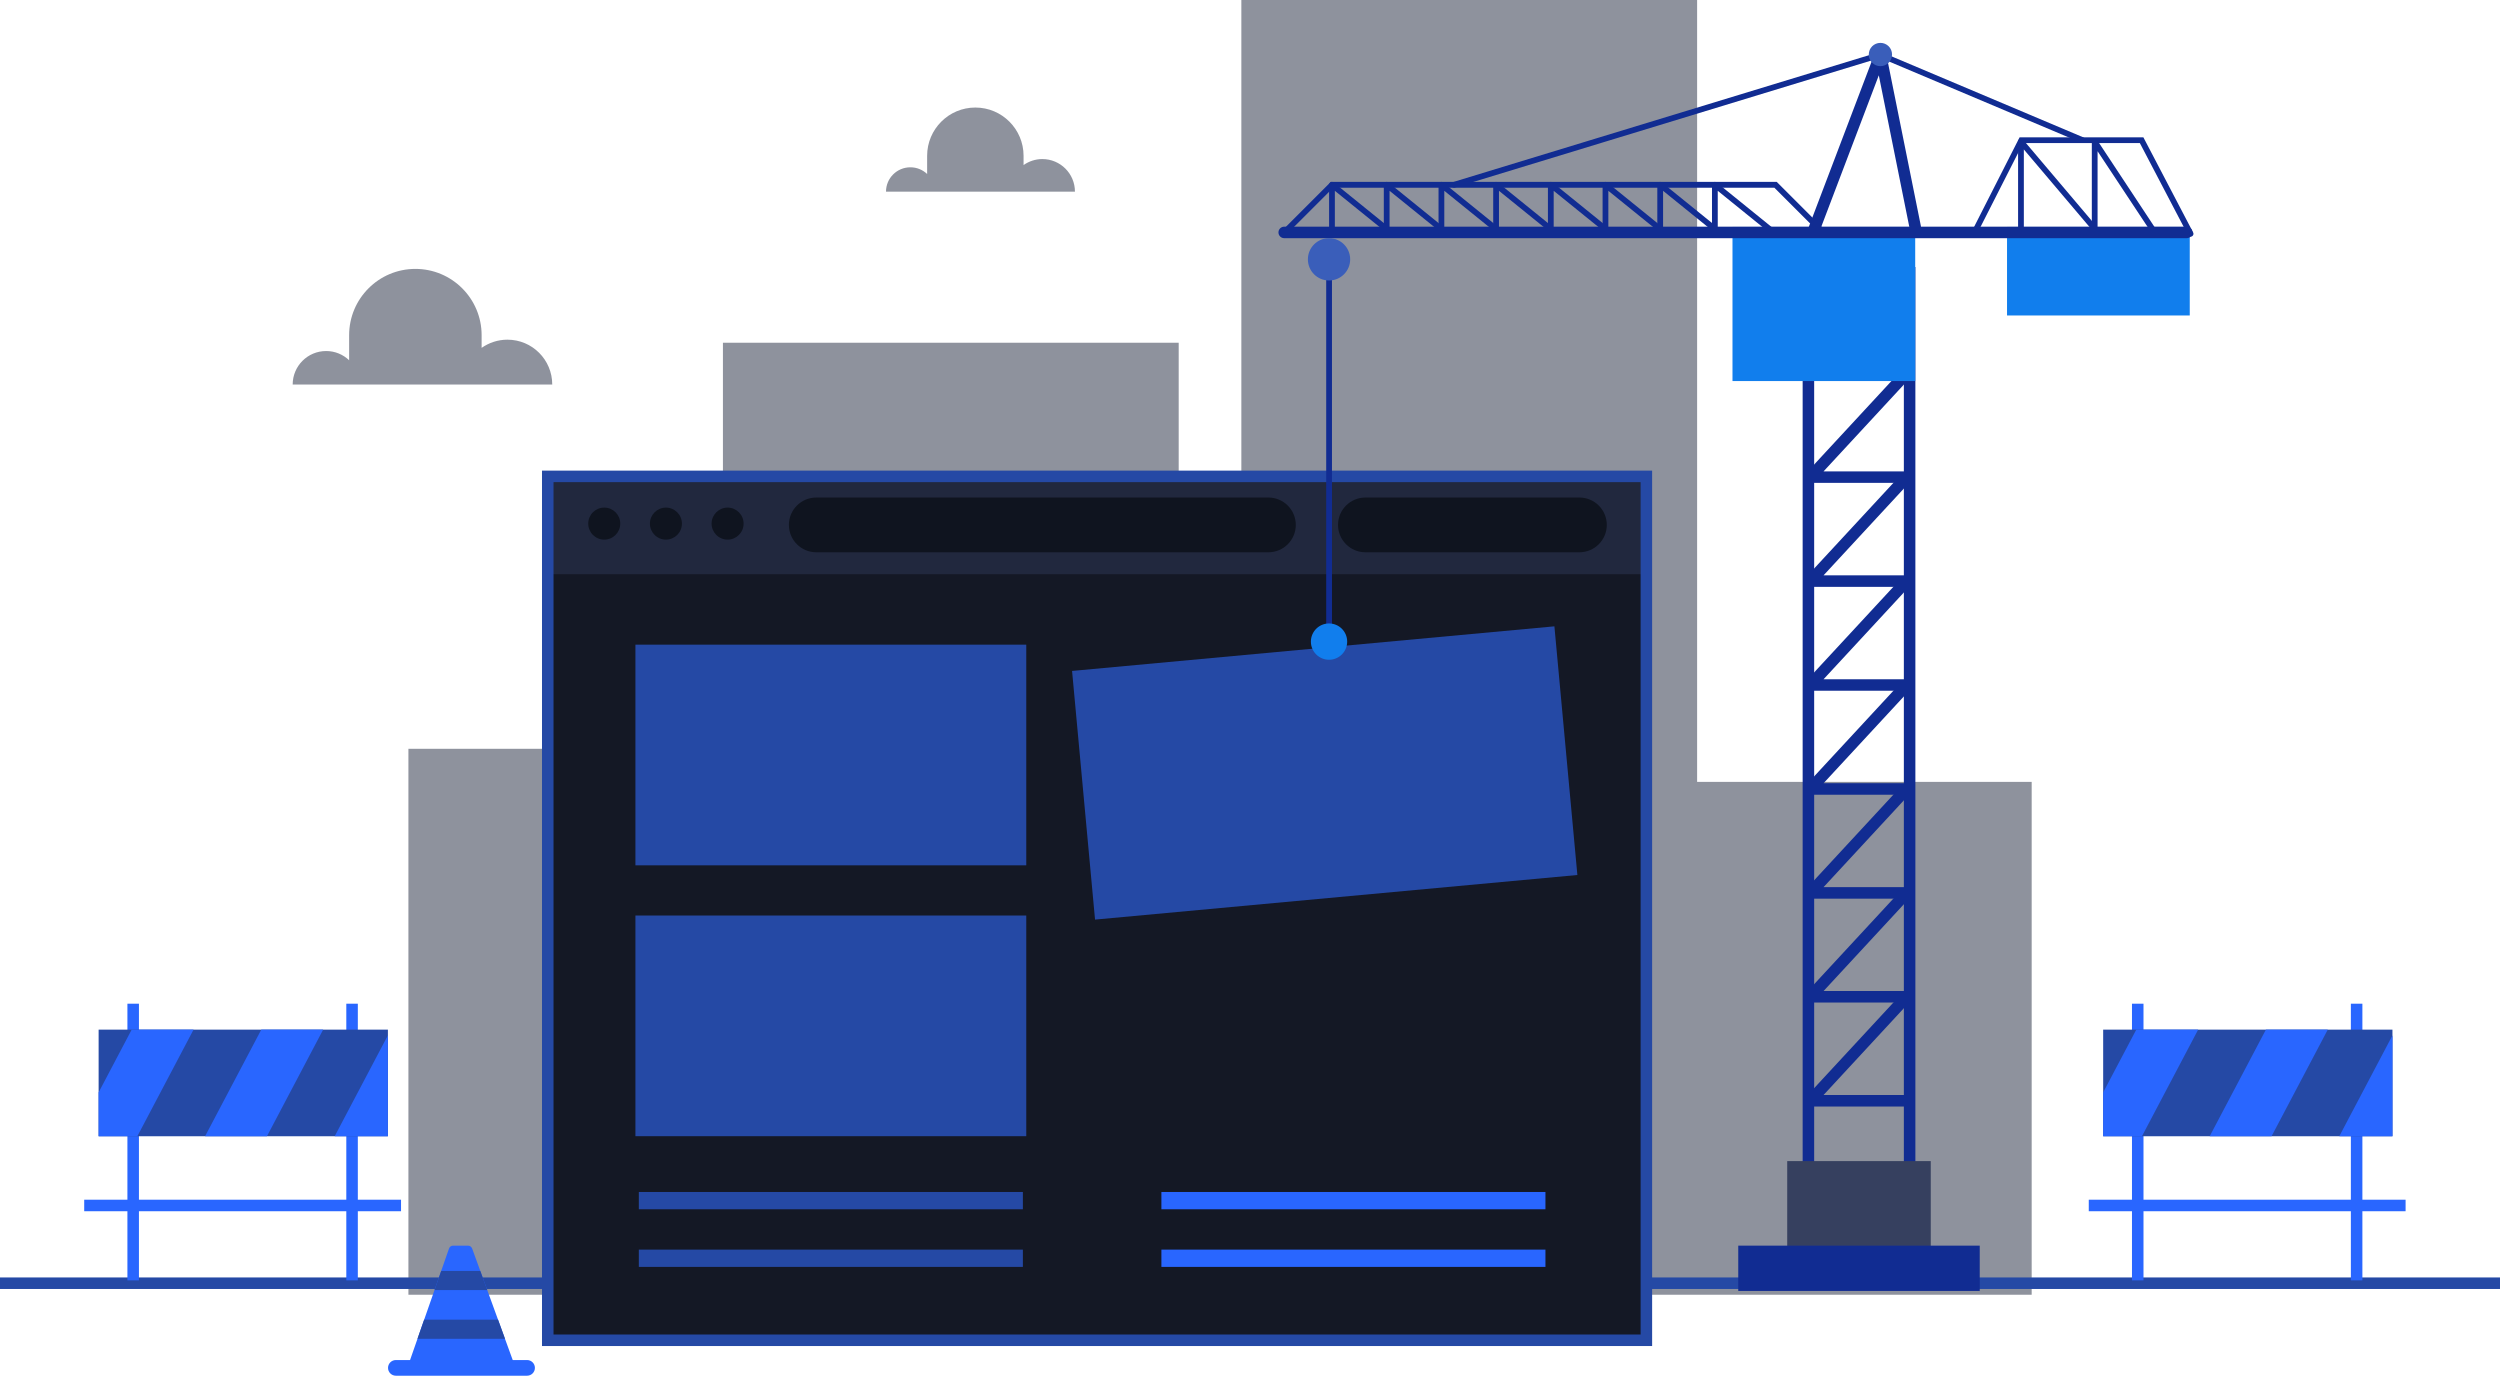 <svg width="527" height="290" viewBox="0 0 527 290" fill="none" xmlns="http://www.w3.org/2000/svg">
<path opacity="0.5" d="M152.394 157.847H86.094V272.931H152.394H170.523H248.468V72.248H152.394V157.847Z" fill="#1E273D"/>
<path opacity="0.5" d="M357.752 164.821V0H261.678V272.931H353.963H357.752H428.278V164.821H357.752Z" fill="#1E273D"/>
<path d="M527 269.287H0V271.716H527V269.287Z" fill="#2549A5"/>
<path d="M347.055 100.421H115.467V282.516H347.055V100.421Z" fill="#21283E"/>
<path d="M347.055 121.049H115.467V282.516H347.055V121.049Z" fill="#141825"/>
<path d="M127.376 113.755C129.24 113.755 130.751 112.243 130.751 110.377C130.751 108.512 129.24 107 127.376 107C125.511 107 124 108.512 124 110.377C124 112.243 125.511 113.755 127.376 113.755Z" fill="#0F141F"/>
<path d="M143.751 110.377C143.751 112.248 142.234 113.755 140.376 113.755C138.518 113.755 137 112.236 137 110.377C137 108.519 138.518 107 140.376 107C142.234 107 143.751 108.519 143.751 110.377Z" fill="#0F141F"/>
<path d="M156.751 110.377C156.751 112.248 155.234 113.755 153.376 113.755C151.518 113.755 150 112.236 150 110.377C150 108.519 151.518 107 153.376 107C155.234 107 156.751 108.519 156.751 110.377Z" fill="#0F141F"/>
<path d="M267.386 116.42H172.065C168.883 116.42 166.297 113.833 166.297 110.65C166.297 107.467 168.883 104.879 172.065 104.879H267.386C270.568 104.879 273.154 107.467 273.154 110.65C273.154 113.833 270.568 116.42 267.386 116.42Z" fill="#0F141F"/>
<path d="M332.945 116.42H287.823C284.641 116.42 282.055 113.833 282.055 110.65C282.055 107.467 284.641 104.879 287.823 104.879H332.945C336.127 104.879 338.713 107.467 338.713 110.65C338.713 113.833 336.127 116.42 332.945 116.42Z" fill="#0F141F"/>
<path d="M216.337 192.993H133.947V239.51H216.337V192.993Z" fill="#2549A5"/>
<path d="M216.337 135.895H133.947V182.412H216.337V135.895Z" fill="#2549A5"/>
<path d="M215.62 251.27H134.664V254.915H215.62V251.27Z" fill="#2549A5"/>
<path d="M215.62 263.419H134.664V267.063H215.62V263.419Z" fill="#2549A5"/>
<path d="M325.781 251.27H244.824V254.915H325.781V251.27Z" fill="#2966FF"/>
<path d="M325.781 263.419H244.824V267.063H325.781V263.419Z" fill="#2966FF"/>
<path d="M348.269 283.743H114.252V99.206H348.269V283.731V283.743ZM116.681 281.314H345.841V101.635H116.681V281.302V281.314Z" fill="#2549A5"/>
<path d="M403.762 256.336H379.998V56.285H403.762V256.336ZM382.427 253.906H401.333V58.714H382.427V253.906Z" fill="#112C92"/>
<path d="M407.004 244.759H376.744V266.456H407.004V244.759Z" fill="#36405F"/>
<path d="M402.67 233.254H381.626C381.141 233.254 380.703 232.962 380.509 232.525C380.315 232.087 380.4 231.565 380.728 231.213L400.97 209.345L402.755 210.997L384.407 230.824H402.67V233.254Z" fill="#112C92"/>
<path d="M402.67 211.338H381.626C381.141 211.338 380.703 211.046 380.509 210.609C380.315 210.171 380.4 209.649 380.728 209.297L400.97 187.429L402.755 189.081L384.407 208.908H402.67V211.338Z" fill="#112C92"/>
<path d="M402.67 189.434H381.626C381.141 189.434 380.703 189.142 380.509 188.705C380.315 188.267 380.4 187.745 380.728 187.393L400.97 165.525L402.755 167.177L384.407 187.004H402.67V189.434Z" fill="#112C92"/>
<path d="M402.67 167.53H381.626C381.141 167.53 380.703 167.238 380.509 166.801C380.315 166.363 380.4 165.841 380.728 165.489L400.97 143.621L402.755 145.273L384.407 165.1H402.67V167.53Z" fill="#112C92"/>
<path d="M402.67 145.613H381.626C381.141 145.613 380.703 145.322 380.509 144.885C380.315 144.447 380.4 143.925 380.728 143.572L400.97 121.705L402.755 123.357L384.407 143.184H402.67V145.613Z" fill="#112C92"/>
<path d="M402.67 123.71H381.626C381.141 123.71 380.703 123.418 380.509 122.981C380.315 122.543 380.4 122.021 380.728 121.669L400.97 99.801L402.755 101.453L384.407 121.28H402.67V123.71Z" fill="#112C92"/>
<path d="M402.67 101.793H381.626C381.141 101.793 380.703 101.502 380.509 101.064C380.315 100.627 380.4 100.105 380.728 99.752L400.97 77.885L402.755 79.537L384.407 99.364H402.67V101.793Z" fill="#112C92"/>
<path d="M402.67 79.889H381.626C381.141 79.889 380.703 79.598 380.509 79.16C380.315 78.723 380.4 78.201 380.728 77.849L400.97 55.981L402.755 57.633L384.407 77.46H402.67V79.889Z" fill="#112C92"/>
<path d="M403.726 47.841H365.209V80.327H403.726V47.841Z" fill="#117EED"/>
<path d="M461.599 47.841H423.082V66.502H461.599V47.841Z" fill="#117EED"/>
<path d="M460.954 50.21H270.712C270.044 50.21 269.498 49.664 269.498 48.995C269.498 48.327 270.044 47.781 270.712 47.781H460.954C461.622 47.781 462.169 48.327 462.169 48.995C462.169 49.664 461.622 50.21 460.954 50.21Z" fill="#112C92"/>
<path d="M280.779 54.669H279.564V133.635H280.779V54.669Z" fill="#112C92"/>
<path d="M417.327 262.581H366.424V272.129H417.327V262.581Z" fill="#112C92"/>
<path d="M384.6 49.894C384.442 49.894 384.284 49.834 384.175 49.712L374.036 39.568H281.033L271.501 49.105C271.258 49.348 270.882 49.348 270.639 49.105C270.396 48.862 270.396 48.485 270.639 48.242L280.536 38.341H374.533L385.037 48.85C385.28 49.093 385.28 49.469 385.037 49.712C384.916 49.834 384.758 49.894 384.612 49.894H384.6Z" fill="#112C92"/>
<path d="M461.769 49.894C461.551 49.894 461.344 49.773 461.235 49.566L451.084 30.165H426.47L416.926 48.947C416.768 49.251 416.404 49.36 416.112 49.214C415.809 49.068 415.699 48.692 415.845 48.4L425.729 28.95H451.824L462.316 49.008C462.474 49.299 462.352 49.676 462.061 49.822C461.976 49.87 461.879 49.894 461.782 49.894H461.769Z" fill="#112C92"/>
<path d="M284.616 54.669C284.616 57.135 282.625 59.127 280.16 59.127C277.695 59.127 275.703 57.135 275.703 54.669C275.703 52.203 277.695 50.21 280.16 50.21C282.625 50.21 284.616 52.203 284.616 54.669Z" fill="#3A5EBA"/>
<path d="M327.668 132.032L225.992 141.433L230.834 193.85L332.51 184.449L327.668 132.032Z" fill="#2549A5"/>
<path d="M306.486 39.556C306.231 39.556 305.988 39.386 305.903 39.131C305.806 38.815 305.988 38.475 306.304 38.378L396.197 10.958C396.331 10.922 396.477 10.922 396.61 10.982L439.22 28.974C439.523 29.108 439.669 29.46 439.547 29.764C439.414 30.068 439.062 30.214 438.758 30.092L396.355 12.185L306.668 39.544C306.668 39.544 306.547 39.568 306.486 39.568V39.556Z" fill="#112C92"/>
<path d="M382.245 49.98C382.099 49.98 381.953 49.955 381.808 49.895C381.176 49.651 380.861 48.959 381.103 48.327L395.262 11.068C395.456 10.557 395.954 10.241 396.501 10.29C397.035 10.338 397.484 10.727 397.593 11.262L404.915 47.611C405.049 48.267 404.624 48.91 403.968 49.044C403.313 49.178 402.669 48.752 402.536 48.096L396.051 15.878L383.386 49.214C383.204 49.7 382.743 49.992 382.257 49.992L382.245 49.98Z" fill="#112C92"/>
<path d="M398.845 11.493C398.845 12.841 397.752 13.947 396.392 13.947C395.032 13.947 393.939 12.853 393.939 11.493C393.939 10.132 395.032 9.039 396.392 9.039C397.752 9.039 398.845 10.132 398.845 11.493Z" fill="#3A5EBA"/>
<path d="M293.687 50.004C293.553 50.004 293.42 49.955 293.31 49.87L281.386 40.224V49.238C281.386 49.579 281.119 49.846 280.779 49.846C280.439 49.846 280.172 49.579 280.172 49.238V38.949C280.172 38.718 280.305 38.499 280.512 38.402C280.718 38.305 280.973 38.329 281.155 38.475L294.063 48.922C294.318 49.129 294.367 49.518 294.148 49.773C294.027 49.919 293.857 50.004 293.675 50.004H293.687Z" fill="#112C92"/>
<path d="M305.222 50.004C305.088 50.004 304.955 49.955 304.846 49.87L292.921 40.224V49.238C292.921 49.579 292.654 49.846 292.314 49.846C291.974 49.846 291.707 49.579 291.707 49.238V38.949C291.707 38.718 291.841 38.499 292.047 38.402C292.253 38.305 292.508 38.329 292.691 38.475L305.598 48.922C305.853 49.129 305.902 49.518 305.683 49.773C305.562 49.919 305.392 50.004 305.21 50.004H305.222Z" fill="#112C92"/>
<path d="M316.759 50.004C316.626 50.004 316.492 49.955 316.383 49.87L304.458 40.224V49.238C304.458 49.579 304.191 49.846 303.851 49.846C303.511 49.846 303.244 49.579 303.244 49.238V38.949C303.244 38.718 303.378 38.499 303.584 38.402C303.791 38.305 304.046 38.329 304.228 38.475L317.136 48.922C317.391 49.129 317.439 49.518 317.221 49.773C317.099 49.919 316.929 50.004 316.747 50.004H316.759Z" fill="#112C92"/>
<path d="M328.283 50.004C328.149 50.004 328.015 49.955 327.906 49.87L315.982 40.224V49.238C315.982 49.579 315.715 49.846 315.375 49.846C315.035 49.846 314.768 49.579 314.768 49.238V38.949C314.768 38.718 314.901 38.499 315.108 38.402C315.314 38.305 315.569 38.329 315.751 38.475L328.659 48.922C328.914 49.129 328.963 49.518 328.744 49.773C328.623 49.919 328.453 50.004 328.27 50.004H328.283Z" fill="#112C92"/>
<path d="M339.818 50.004C339.684 50.004 339.551 49.955 339.441 49.87L327.517 40.224V49.238C327.517 49.579 327.25 49.846 326.91 49.846C326.57 49.846 326.303 49.579 326.303 49.238V38.949C326.303 38.718 326.436 38.499 326.643 38.402C326.849 38.305 327.104 38.329 327.286 38.475L340.194 48.922C340.449 49.129 340.498 49.518 340.279 49.773C340.158 49.919 339.988 50.004 339.806 50.004H339.818Z" fill="#112C92"/>
<path d="M351.341 50.004C351.208 50.004 351.074 49.955 350.965 49.87L339.04 40.224V49.238C339.04 49.579 338.773 49.846 338.433 49.846C338.093 49.846 337.826 49.579 337.826 49.238V38.949C337.826 38.718 337.96 38.499 338.166 38.402C338.373 38.305 338.628 38.329 338.81 38.475L351.718 48.922C351.973 49.129 352.021 49.518 351.803 49.773C351.681 49.919 351.511 50.004 351.329 50.004H351.341Z" fill="#112C92"/>
<path d="M362.876 50.004C362.743 50.004 362.609 49.955 362.5 49.87L350.576 40.224V49.238C350.576 49.579 350.308 49.846 349.968 49.846C349.628 49.846 349.361 49.579 349.361 49.238V38.949C349.361 38.718 349.495 38.499 349.701 38.402C349.908 38.305 350.163 38.329 350.345 38.475L363.253 48.922C363.508 49.129 363.556 49.518 363.338 49.773C363.216 49.919 363.046 50.004 362.864 50.004H362.876Z" fill="#112C92"/>
<path d="M374.402 50.004C374.268 50.004 374.135 49.955 374.025 49.87L362.101 40.224V49.238C362.101 49.579 361.834 49.846 361.494 49.846C361.154 49.846 360.887 49.579 360.887 49.238V38.949C360.887 38.718 361.02 38.499 361.227 38.402C361.433 38.305 361.688 38.329 361.87 38.475L374.778 48.922C375.033 49.129 375.082 49.518 374.863 49.773C374.742 49.919 374.572 50.004 374.39 50.004H374.402Z" fill="#112C92"/>
<path d="M442.57 50.004C442.4 50.004 442.23 49.931 442.109 49.785L426.626 31.502V49.239C426.626 49.579 426.359 49.846 426.019 49.846C425.679 49.846 425.412 49.579 425.412 49.239V29.849C425.412 29.594 425.57 29.363 425.813 29.278C426.056 29.193 426.323 29.266 426.481 29.46L443.031 49.008C443.25 49.263 443.214 49.651 442.959 49.858C442.849 49.955 442.704 50.004 442.57 50.004Z" fill="#112C92"/>
<path d="M454.482 50.004C454.288 50.004 454.094 49.907 453.972 49.736L442.169 31.878V49.251C442.169 49.591 441.902 49.858 441.562 49.858C441.222 49.858 440.955 49.591 440.955 49.251V29.861C440.955 29.594 441.125 29.351 441.392 29.278C441.647 29.205 441.926 29.302 442.072 29.521L454.98 49.068C455.162 49.348 455.089 49.724 454.81 49.907C454.701 49.98 454.591 50.004 454.47 50.004H454.482Z" fill="#112C92"/>
<path d="M283.986 135.251C283.986 137.365 282.274 139.078 280.161 139.078C278.048 139.078 276.336 137.365 276.336 135.251C276.336 133.137 278.048 131.424 280.161 131.424C282.274 131.424 283.986 133.137 283.986 135.251Z" fill="#117EED"/>
<path d="M75.43 211.581H73.002V269.894H75.43V211.581Z" fill="#2966FF"/>
<path d="M29.288 211.581H26.859V269.894H29.288V211.581Z" fill="#2966FF"/>
<path d="M81.77 217.047H20.789V239.522H81.77V217.047Z" fill="#2549A5"/>
<path d="M81.759 239.522V218.262L70.551 239.522H81.759Z" fill="#2966FF"/>
<path d="M43.228 239.522H56.27L68.121 217.047H55.08L43.228 239.522Z" fill="#2966FF"/>
<path d="M27.759 217.047L20.789 230.277V239.522H28.949L40.8 217.047H27.759Z" fill="#2966FF"/>
<path d="M84.538 252.898H17.752V255.328H84.538V252.898Z" fill="#2966FF"/>
<path d="M497.991 211.581H495.562V269.894H497.991V211.581Z" fill="#2966FF"/>
<path d="M451.848 211.581H449.42V269.894H451.848V211.581Z" fill="#2966FF"/>
<path d="M504.329 217.047H443.348V239.522H504.329V217.047Z" fill="#2549A5"/>
<path d="M504.329 239.522V218.262L493.121 239.522H504.329Z" fill="#2966FF"/>
<path d="M465.801 239.522H478.842L490.694 217.047H477.652L465.801 239.522Z" fill="#2966FF"/>
<path d="M450.33 217.047L443.348 230.277V239.522H451.52L463.371 217.047H450.33Z" fill="#2966FF"/>
<path d="M507.098 252.898H440.312V255.328H507.098V252.898Z" fill="#2966FF"/>
<path d="M111.108 286.696H83.446C82.536 286.696 81.795 287.437 81.795 288.348C81.795 289.259 82.536 290 83.446 290H111.108C112.018 290 112.759 289.259 112.759 288.348C112.759 287.437 112.018 286.696 111.108 286.696Z" fill="#2966FF"/>
<path d="M99.523 263.176C99.389 262.824 99.049 262.581 98.673 262.581H95.504C95.115 262.581 94.775 262.824 94.653 263.188L85.728 288.737H108.824L99.523 263.176Z" fill="#2966FF"/>
<path d="M93.002 267.914L91.594 271.947H102.717L101.247 267.914H93.002Z" fill="#2549A5"/>
<path d="M89.409 278.192L88 282.225H106.457L104.988 278.192H89.409Z" fill="#2549A5"/>
<path opacity="0.5" d="M106.966 71.604C104.938 71.604 103.068 72.248 101.526 73.329V70.656C101.526 62.942 95.272 56.685 87.562 56.685C79.851 56.685 73.597 62.942 73.597 70.656V75.941C72.334 74.738 70.634 73.997 68.752 73.997C64.854 73.997 61.697 77.156 61.697 81.056H116.413C116.413 75.832 112.187 71.604 106.966 71.604Z" fill="#1E273D"/>
<path opacity="0.5" d="M219.725 33.53C218.256 33.53 216.884 34.004 215.767 34.794V32.838C215.767 27.225 211.213 22.669 205.603 22.669C199.993 22.669 195.44 27.225 195.44 32.838V36.677C194.517 35.802 193.278 35.267 191.906 35.267C189.065 35.267 186.77 37.563 186.77 40.406H226.598C226.598 36.604 223.526 33.53 219.725 33.53Z" fill="#1E273D"/>
</svg>
